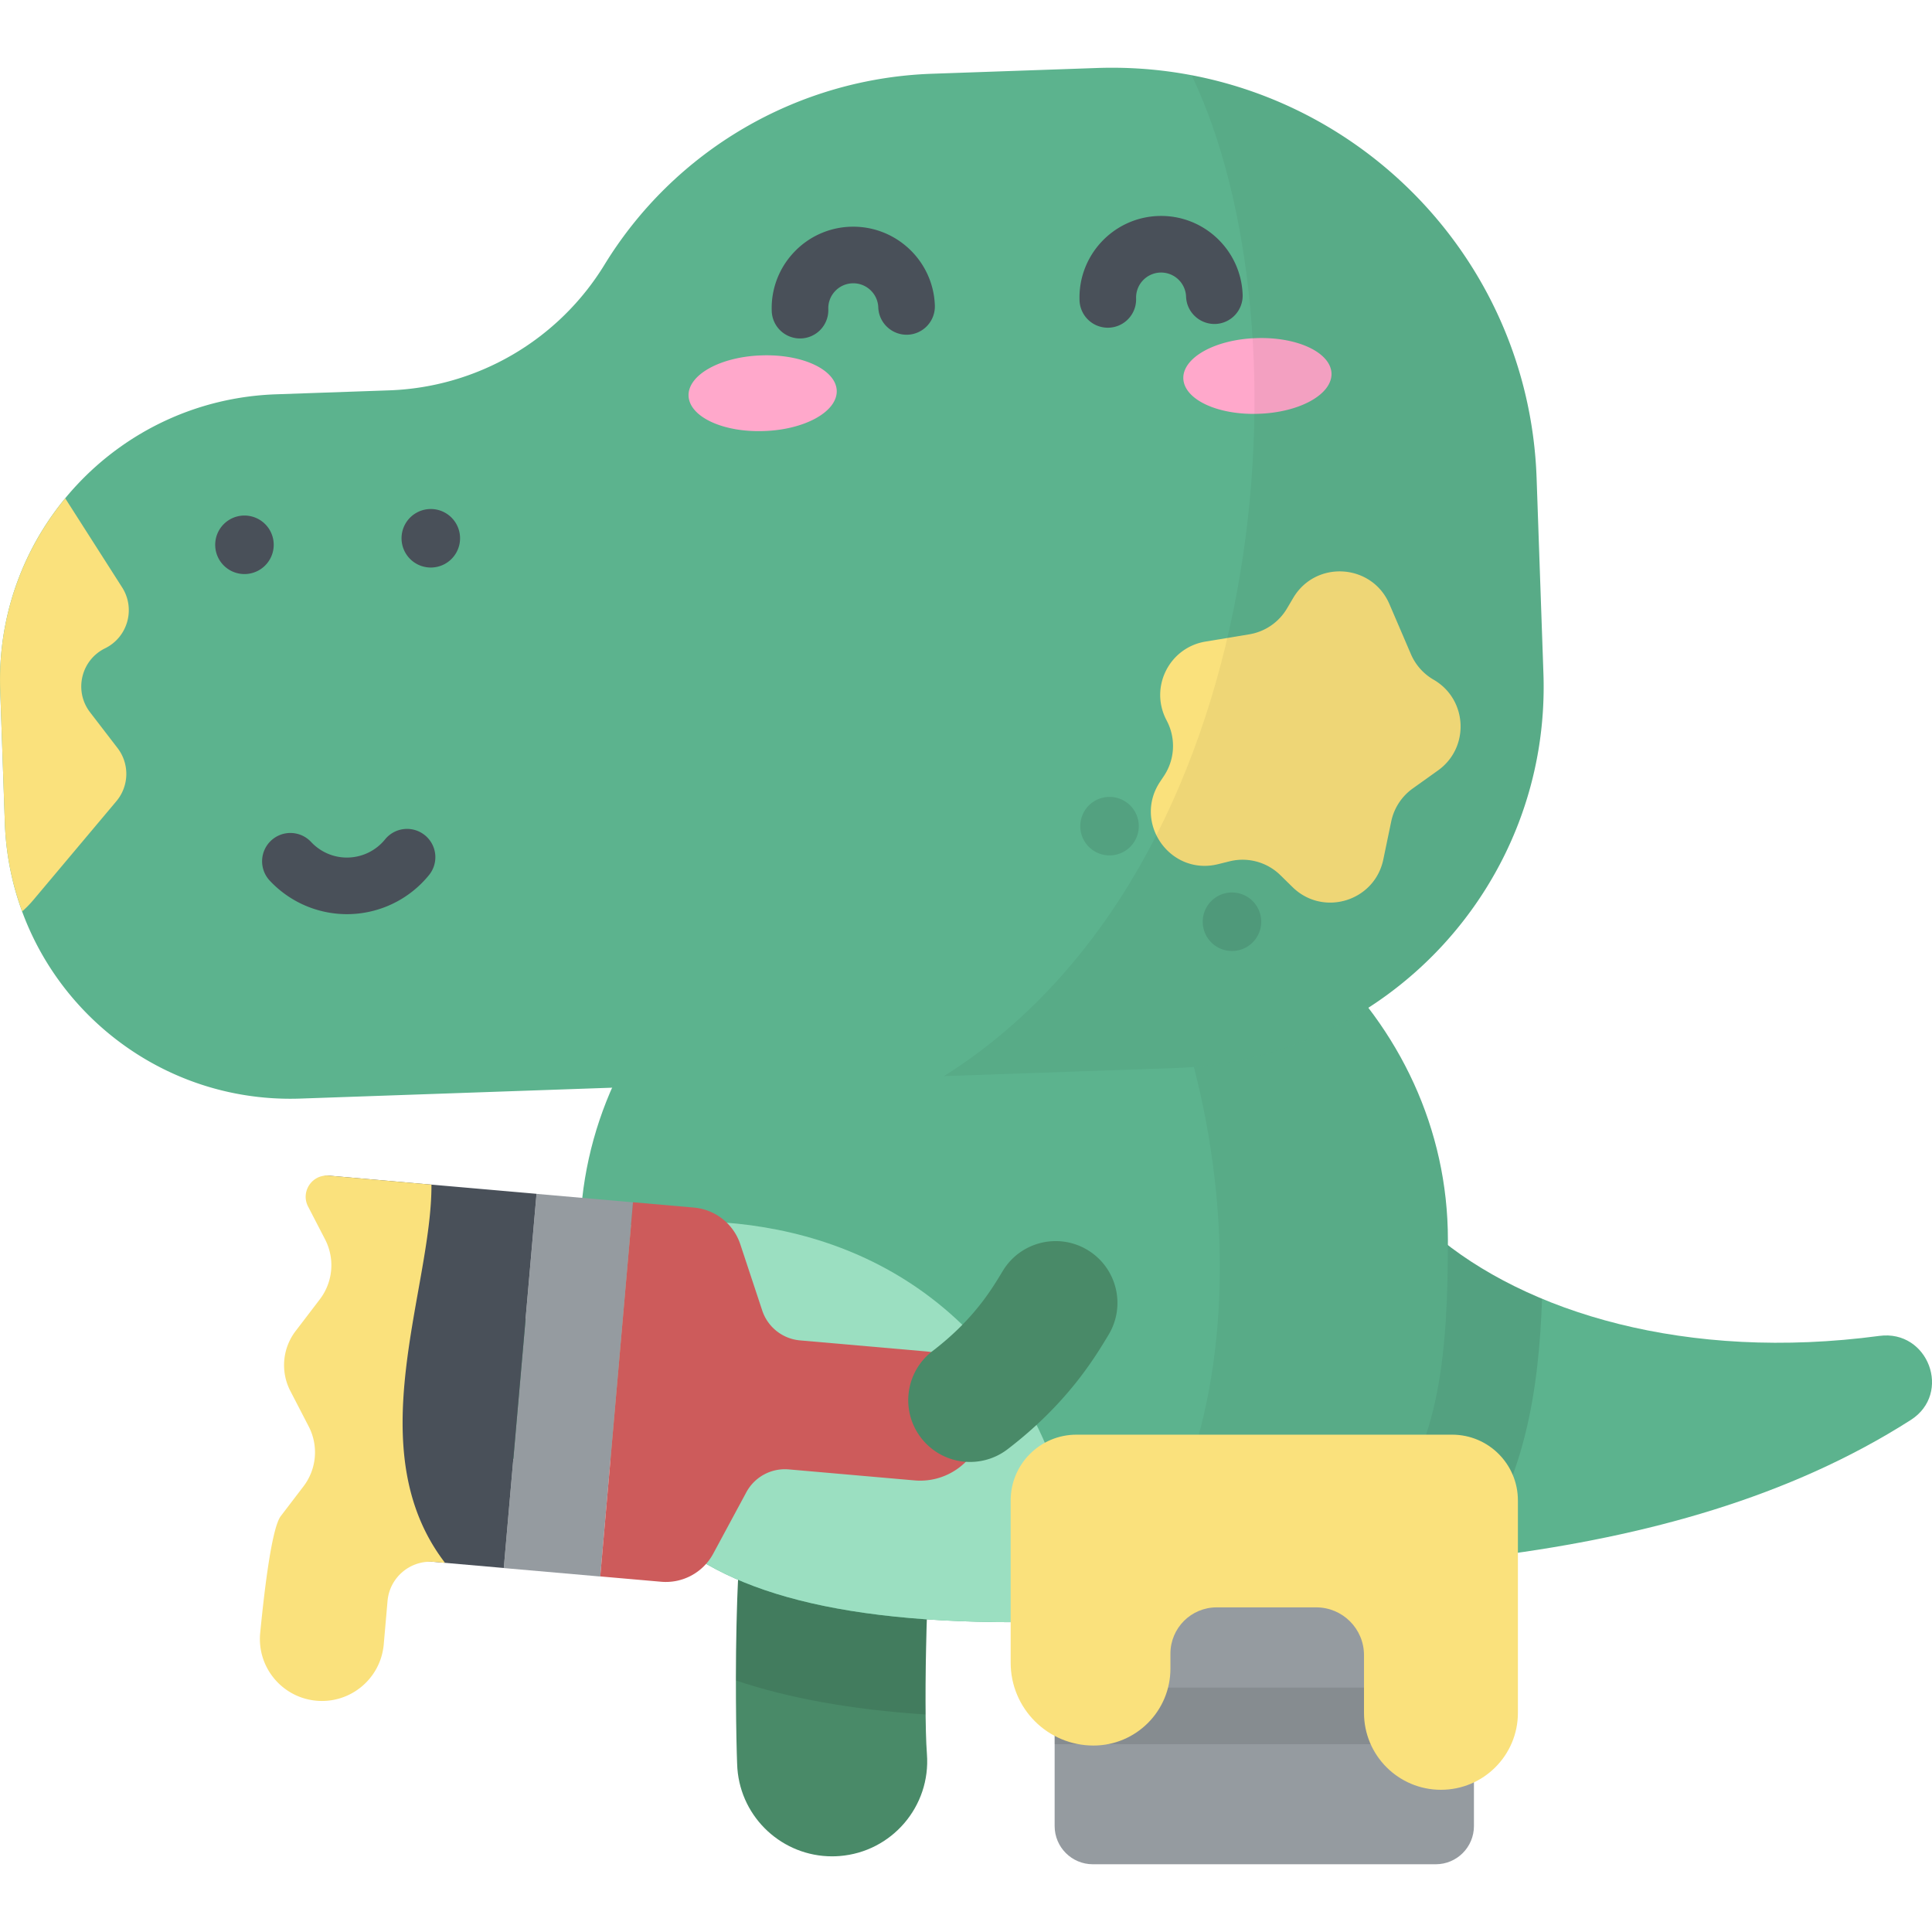<?xml version="1.0" standalone="no"?><!DOCTYPE svg PUBLIC "-//W3C//DTD SVG 1.1//EN" "http://www.w3.org/Graphics/SVG/1.1/DTD/svg11.dtd"><svg class="icon" width="200px" height="200.00px" viewBox="0 0 1024 1024" version="1.1" xmlns="http://www.w3.org/2000/svg"><path d="M282.24 774.82a32.676 32.676 0 0 1-25.37-12.02c-11.448-14-9.378-34.632 4.624-46.078 11.368-9.296 21.486-22.738 28.874-32.552 6.378-8.472 10.984-14.594 16.844-19.25 14.162-11.25 34.76-8.89 46.012 5.27 10.912 13.736 9.02 33.532-4.028 44.974-1.344 1.542-4.298 5.468-6.5 8.392-8.864 11.776-22.258 29.572-39.746 43.868a32.616 32.616 0 0 1-20.71 7.396z m65.738-58.64z" fill="#498A68" /><path d="M555.301 834.83c152.818 0 328.683 0 457.429-82.198 22.032-14.066 9.29-48.036-16.62-44.578-101.956 13.61-187.596-12.342-236.43-54.382l-204.38 181.158z" fill="#5CB38E" /><path d="M817.324 688.353c-1.704 48.804-9.194 97.518-39.278 138.024-74.498 8.452-151.152 8.454-222.746 8.454l204.38-181.158c15.652 13.474 35.102 25.284 57.644 34.68z" opacity=".1" /><path d="M623.715 983.896c-26.07 0.002-48.144-20.088-50.178-46.516-0.62-8.064-3.858-136.968 9.732-170.314 10.504-25.768 39.908-38.136 65.67-27.642 24.712 10.07 37.108 37.53 28.816 62.49-3.614 18.604-5.69 102.562-3.752 127.734 2.136 27.742-18.624 51.962-46.368 54.098-1.314 0.1-2.624 0.15-3.92 0.15z m52.886-178.864l-0.022 0.06 0.022-0.06z m1.334-3.992zM441.001 983.896c-26.074 0.002-48.146-20.09-50.178-46.522-0.62-8.066-3.85-136.98 9.732-170.31 10.502-25.768 39.91-38.136 65.668-27.642 24.712 10.07 37.108 37.528 28.816 62.49-3.612 18.596-5.688 102.558-3.752 127.738 2.132 27.742-18.63 51.96-46.37 54.094-1.314 0.104-2.622 0.152-3.916 0.152z m52.886-178.86l-0.022 0.056 0.022-0.056z m1.334-3.998v0z" fill="#498A68" /><path d="M466.223 739.425c-25.758-10.496-55.166 1.874-65.668 27.642-8.62 21.152-10.468 80.798-10.51 123.624 28.324 9.518 61.652 15.464 100.546 18.018-0.356-34.962 1.552-91.88 4.446-106.792 8.294-24.964-4.102-52.422-28.814-62.492zM648.937 739.425c-25.76-10.496-55.164 1.874-65.67 27.642-9.972 24.472-10.882 100.414-10.416 142.284 38.522-1.834 71.842-6.792 100.424-15.058 0.178-34.468 1.95-79.376 4.476-92.376 8.294-24.964-4.1-52.422-28.814-62.492z" opacity=".1" /><path d="M307.387 657.075c0 117.616 15.976 202.722 230.014 202.722s230.014-85.106 230.014-202.722-102.982-212.962-230.014-212.962-230.014 95.346-230.014 212.962z" fill="#5CB38E" /><path d="M307.387 657.075c0-0.938 0.026-1.868 0.038-2.804 47.908-12.294 142.936-15.87 209.064 54.406 48.188 51.212 55.162 106.476 49.992 150.55-9.264 0.376-18.948 0.568-29.08 0.568-214.038 0.002-230.014-85.104-230.014-202.72z" fill="#9BDFC1" /><path d="M581.067 447.963c106.148 18.89 186.348 105.322 186.348 209.114 0 108.906-13.724 189.928-185.676 201.332 95.472-96.906 77.008-296.989-0.672-410.445z" opacity=".05" /><path d="M320.371 140.336a212.134 212.134 0 0 1 173.518-101.242l87.48-3.054c124.372-4.344 228.716 92.958 233.058 217.33l3.616 103.536c3.898 111.622-83.43 205.27-195.052 209.168l-463.729 16.194c-83.618 2.92-153.772-62.5-156.692-146.118l-2.46-70.466c-2.92-83.618 62.5-153.772 146.118-156.692l60.074-2.098a139.458 139.458 0 0 0 114.07-66.558z" fill="#5CB38E" /><path d="M55.67 343.631c12.052-5.908 16.28-20.99 9.056-32.304l-30.146-47.202C11.9 291.653-1.234 327.233 0.108 365.681l2.46 70.466a151.27 151.27 0 0 0 9.188 46.926 58.72 58.72 0 0 0 5.946-6.09l43.978-52.33a22.494 22.494 0 0 0 0.614-28.178l-14.558-18.94c-8.66-11.27-4.828-27.648 7.934-33.904z" fill="#FAE17C" /><path d="M697.433 410.377m-15.508 0a15.508 15.508 0 1 0 31.016 0 15.508 15.508 0 1 0-31.016 0Z" opacity=".1" /><path d="M588.073 437.877m-15.508 0a15.508 15.508 0 1 0 31.016 0 15.508 15.508 0 1 0-31.016 0Z" opacity=".1" /><path d="M652.973 488.537m-15.508 0a15.508 15.508 0 1 0 31.016 0 15.508 15.508 0 1 0-31.016 0Z" opacity=".1" /><path d="M618.041 381.265l0.592 1.168a28.654 28.654 0 0 1-1.724 28.842l-2.03 3.044c-14.514 21.764 5.33 49.998 30.724 43.71l6.096-1.51a28.646 28.646 0 0 1 26.964 7.372l6.386 6.272c16.172 15.882 43.51 7.59 48.13-14.602l4.198-20.166a28.658 28.658 0 0 1 11.398-17.478l13.37-9.548c16.962-12.114 15.726-37.708-2.324-48.13a28.644 28.644 0 0 1-11.998-13.506l-11.4-26.542c-9.254-21.546-39.058-23.46-50.992-3.274l-3.314 5.604a28.648 28.648 0 0 1-19.982 13.686l-23.214 3.846c-19.09 3.162-29.622 23.95-20.88 41.212z" fill="#FAE17C" /><path d="M665.755 179.218a20.06 39.086 88 1 0 1.4 40.095 20.06 39.086 88 1 0-1.4-40.095Z" fill="#FFA8CB" /><path d="M404.917 228.465a20.06 39.086 88 1 0-1.4-40.095 20.06 39.086 88 1 0 1.4 40.095Z" fill="#FFA8CB" /><path d="M424.019 179.39a15 15 0 0 1-14.982-14.476 42.966 42.966 0 0 1 11.594-31.008 42.97 42.97 0 0 1 30.124-13.728c23.858-0.804 43.904 17.882 44.736 41.718a15 15 0 0 1-14.468 15.514c-8.208 0.27-15.226-6.188-15.514-14.468-0.254-7.302-6.416-13.046-13.708-12.782a13.154 13.154 0 0 0-9.23 4.206 13.162 13.162 0 0 0-3.552 9.502 15 15 0 0 1-15 15.522zM587.155 173.694a14.996 14.996 0 0 1-14.98-14.478c-0.83-23.834 17.884-43.902 41.716-44.734 23.85-0.85 43.904 17.88 44.736 41.716a15 15 0 0 1-14.466 15.514c-8.234 0.24-15.224-6.188-15.514-14.468a13.27 13.27 0 0 0-13.708-12.782 13.27 13.27 0 0 0-12.784 13.708 15 15 0 0 1-15 15.524zM183.89 484.527a56.034 56.034 0 0 1-40.93-17.788 15 15 0 1 1 21.916-20.488c5.152 5.51 12.418 8.544 19.924 8.256a26.03 26.03 0 0 0 19.302-9.626 15 15 0 0 1 21.1-2.192 15 15 0 0 1 2.192 21.1 56.034 56.034 0 0 1-43.504 20.738z" fill="#495059" /><path d="M228.334 285.297m-15.508 0a15.508 15.508 0 1 0 31.016 0 15.508 15.508 0 1 0-31.016 0Z" fill="#495059" /><path d="M129.568 288.757m-15.508 0a15.508 15.508 0 1 0 31.016 0 15.508 15.508 0 1 0-31.016 0Z" fill="#495059" /><path d="M631.593 39.878c101.086 19.25 179.092 106.316 182.834 213.49l3.616 103.536c3.898 111.622-83.43 205.27-195.052 209.168l-122.64 4.282c174.98-110.158 195.278-396.875 131.242-530.475z" opacity=".05" /><path d="M335.515 637.259l-17.36 198.324-51.132-4.476 17.36-198.324z" fill="#959BA0" /><path d="M284.368 632.747l-17.35 198.316-109.2-9.554c-8.832-0.772-13.34-10.984-7.96-18.032l11.896-15.582a29.776 29.776 0 0 0 2.778-31.758l-9.734-18.81a29.78 29.78 0 0 1 2.778-31.756l12.852-16.834a29.776 29.776 0 0 0 2.778-31.758l-9.01-17.412c-4.074-7.874 2.138-17.148 10.97-16.376l109.202 9.556z" fill="#495059" /><path d="M335.499 637.221l-17.35 198.316 32.278 2.824a28.534 28.534 0 0 0 27.602-14.886l17.534-32.536a23.24 23.24 0 0 1 22.488-12.128l66.654 5.832c18.882 1.652 35.526-12.316 37.178-31.196 1.652-18.882-12.314-35.526-31.196-37.178l-66.654-5.832a23.244 23.244 0 0 1-20.04-15.85l-11.618-35.086a28.53 28.53 0 0 0-24.596-19.454l-32.28-2.826z" fill="#CD5B5B" /><path d="M228.678 627.875l-54.42-4.762c-8.832-0.772-15.046 8.502-10.97 16.376l9.01 17.412a29.78 29.78 0 0 1-2.778 31.758l-12.852 16.834a29.772 29.772 0 0 0-2.778 31.756l9.734 18.81a29.772 29.772 0 0 1-2.778 31.756l-11.898 15.582c-4.678 5.638-8.588 36.926-11.042 62.11-1.772 18.192 11.656 34.322 29.864 35.914 18.09 1.582 34.038-11.8 35.622-29.89l2.012-22.992c1.096-12.534 12.148-21.808 24.682-20.71l5.786 0.506c-46.118-60.074-6.956-144.624-7.194-200.46z" fill="#FAE17C" /><path d="M514.161 774.86a32.7 32.7 0 0 1-26.042-12.86c-10.984-14.368-8.238-34.92 6.13-45.904 21.52-16.452 31.016-32.166 36.688-41.556l0.57-0.94c9.362-15.466 29.498-20.422 44.972-11.05 15.47 9.366 20.418 29.502 11.05 44.974l-0.536 0.888c-7.008 11.598-21.588 35.728-52.97 59.72a32.618 32.618 0 0 1-19.862 6.728z" fill="#498A68" /><path d="M781.219 803.364H558.983v164.484c0 11.184 9.066 20.25 20.25 20.25h181.738c11.184 0 20.25-9.066 20.25-20.25v-164.484h-0.002z" fill="#959BA0" /><path d="M558.973 894.456H781.213v30H558.973z" opacity=".1" /><path d="M535.677 795.262v86.026c0 24.238 19.648 43.888 43.888 43.888 22.526 0 40.788-18.262 40.788-40.788v-7.948c0-13.532 10.97-24.504 24.504-24.504h52.764c13.988 0 25.326 11.34 25.326 25.328v30.576c0 22.526 18.262 40.788 40.788 40.788 22.526 0 40.788-18.262 40.788-40.788v-112.576c0-19.252-15.606-34.858-34.858-34.858h-199.13c-19.252-0.002-34.858 15.604-34.858 34.856z" fill="#FAE17C" /></svg>